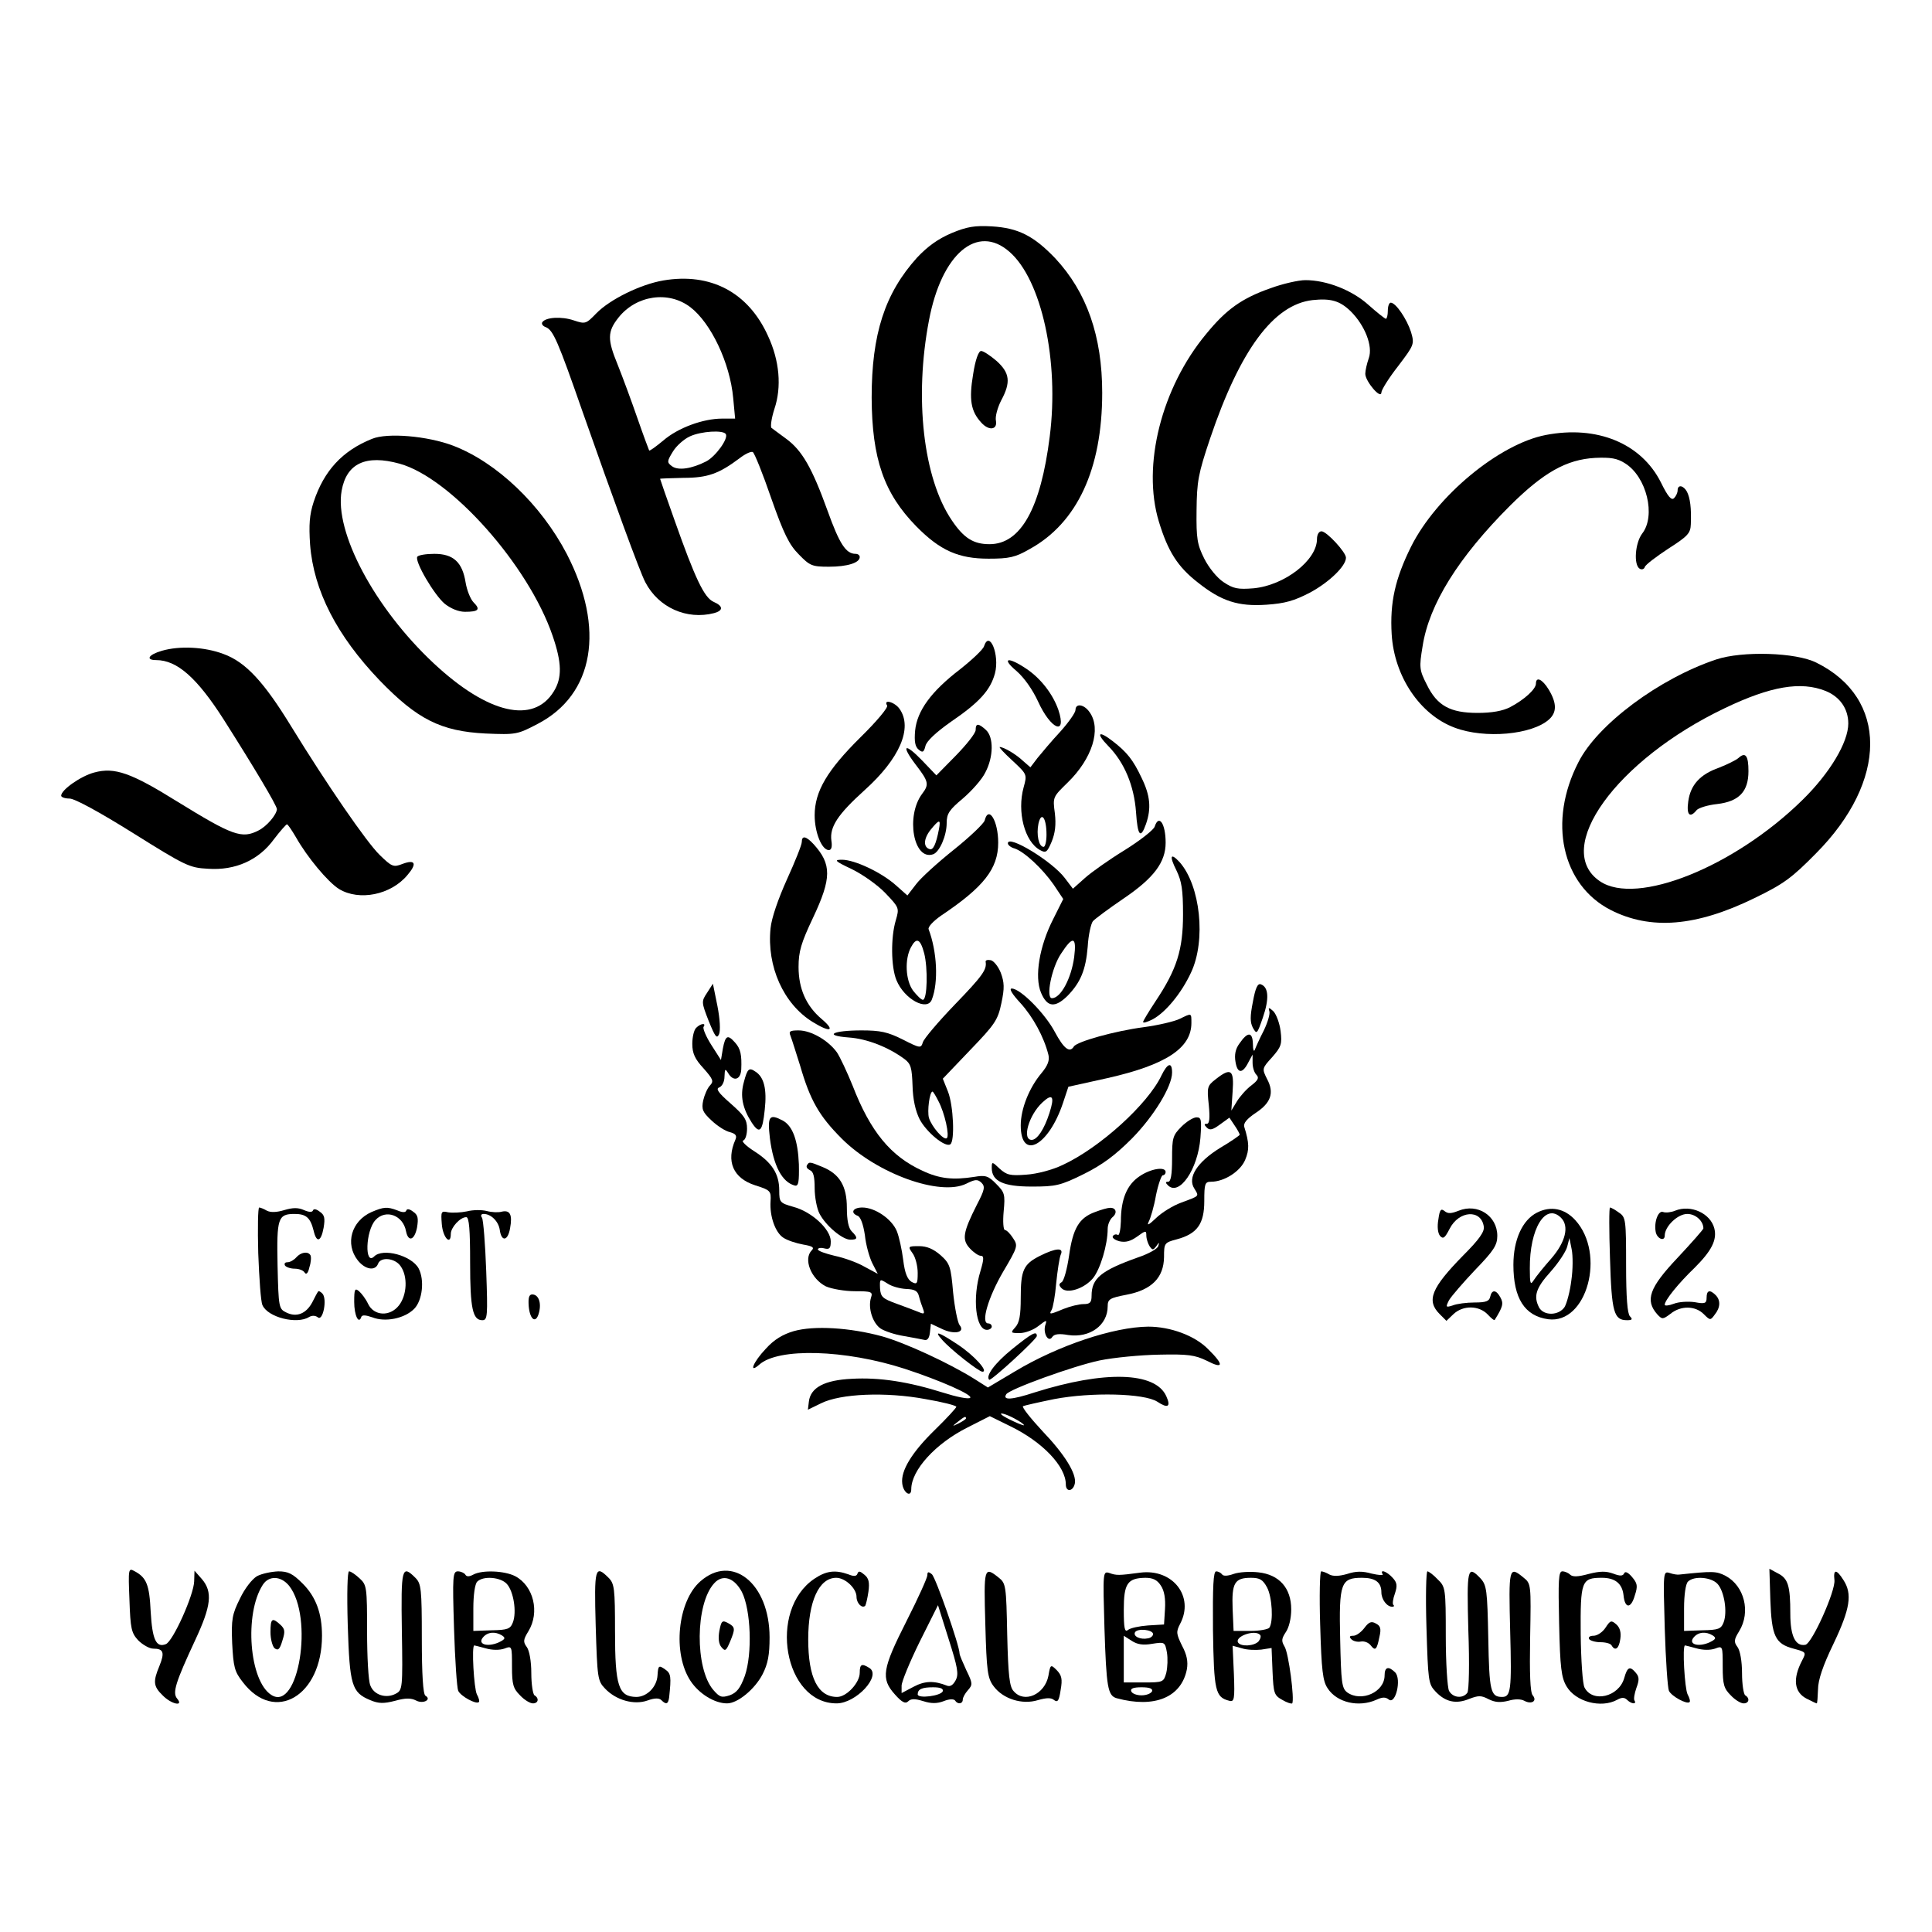 <?xml version="1.0" standalone="no"?>
<!DOCTYPE svg PUBLIC "-//W3C//DTD SVG 20010904//EN"
 "http://www.w3.org/TR/2001/REC-SVG-20010904/DTD/svg10.dtd">
<svg version="1.0" xmlns="http://www.w3.org/2000/svg"
 width="600pt" height="600pt" viewBox="0 0 600 600"
 preserveAspectRatio="xMidYMid meet">
<g transform="translate(0,600) scale(0.1,-0.1)"
fill="#000000" stroke="none">
<path d="M2955 5276 c-42 -18 -74 -41 -107 -76 -100 -111 -141 -237 -141 -435
1 -190 38 -297 139 -400 74 -75 131 -100 224 -100 64 0 83 4 128 30 147 81
225 248 225 485 0 176 -48 313 -146 418 -67 70 -115 94 -197 99 -53 3 -77 -1
-125 -21z m180 -58 c100 -87 155 -340 125 -574 -28 -223 -90 -334 -187 -334
-50 0 -80 19 -117 74 -89 131 -117 381 -71 621 39 207 150 301 250 213z"/>
<path d="M3022 4837 c-13 -78 -7 -114 25 -149 24 -27 51 -23 46 5 -3 13 5 41
16 63 31 57 27 86 -14 123 -20 17 -41 31 -48 31 -8 0 -18 -27 -25 -73z"/>
<path d="M2060 5129 c-71 -12 -166 -59 -208 -102 -32 -33 -34 -34 -70 -22 -38
13 -88 10 -98 -6 -3 -5 2 -12 11 -15 23 -9 38 -44 114 -262 97 -276 178 -498
195 -530 41 -79 129 -118 214 -96 29 8 28 22 -2 35 -29 13 -57 72 -121 253
-25 70 -45 128 -45 129 0 1 33 2 73 3 75 0 110 13 174 61 18 14 36 22 41 19 5
-3 31 -67 57 -143 39 -111 56 -145 86 -175 34 -35 41 -38 93 -38 57 0 96 12
96 30 0 6 -6 10 -13 10 -30 0 -50 31 -87 134 -48 133 -79 187 -128 223 -20 15
-41 30 -46 34 -4 4 0 31 9 59 23 68 16 150 -20 227 -61 135 -178 197 -325 172z
m84 -83 c64 -49 123 -173 133 -282 l6 -64 -40 0 c-60 0 -138 -29 -183 -68 -23
-19 -42 -33 -44 -31 -1 2 -18 47 -36 99 -18 52 -46 128 -62 168 -32 78 -32
102 3 146 55 69 155 84 223 32z m110 -394 c9 -14 -32 -70 -61 -85 -45 -23 -87
-29 -106 -15 -16 12 -16 15 3 46 11 18 35 39 53 47 35 16 103 20 111 7z"/>
<path d="M3946 5105 c-89 -31 -138 -66 -200 -142 -139 -167 -200 -409 -147
-583 28 -92 58 -140 121 -189 73 -58 125 -75 213 -69 58 4 86 12 136 38 59 32
111 82 111 108 0 17 -60 82 -76 82 -8 0 -14 -10 -14 -24 0 -66 -101 -144 -197
-153 -49 -4 -63 -1 -93 19 -20 13 -46 45 -60 73 -22 44 -25 62 -24 150 1 90 5
113 42 223 93 275 197 416 318 430 57 6 85 -2 119 -35 44 -44 69 -108 56 -145
-6 -17 -11 -39 -11 -49 0 -23 49 -81 50 -58 0 8 23 45 52 82 50 66 51 68 40
106 -13 40 -47 91 -63 91 -5 0 -9 -11 -9 -25 0 -14 -3 -25 -6 -25 -3 0 -27 19
-54 43 -51 46 -130 77 -196 77 -21 0 -70 -11 -108 -25z"/>
<path d="M4800 4649 c-144 -28 -339 -189 -418 -347 -49 -99 -66 -173 -60 -272
8 -131 88 -250 196 -290 93 -35 240 -22 293 26 24 22 24 50 -1 92 -20 33 -40
42 -40 19 0 -17 -36 -50 -80 -73 -23 -12 -57 -18 -101 -18 -85 0 -126 22 -158
88 -23 45 -24 53 -13 119 20 130 111 276 272 437 103 102 174 143 264 148 48
2 68 -1 93 -17 67 -42 96 -163 53 -218 -22 -29 -27 -97 -8 -109 6 -4 14 -2 16
5 2 7 35 32 73 57 61 39 69 48 70 76 2 50 -2 81 -12 101 -11 20 -29 23 -29 4
0 -7 -5 -18 -11 -24 -8 -8 -19 4 -41 49 -61 121 -198 178 -358 147z"/>
<path d="M1155 4637 c-92 -37 -149 -99 -181 -196 -13 -40 -15 -71 -11 -132 11
-143 83 -283 216 -422 117 -121 190 -158 329 -165 95 -4 99 -3 162 30 175 91
210 296 90 528 -80 153 -217 284 -353 336 -79 30 -204 41 -252 21z m86 -77
c159 -44 400 -315 475 -534 29 -84 30 -131 4 -173 -63 -103 -205 -70 -373 87
-184 172 -309 408 -286 536 15 85 75 113 180 84z"/>
<path d="M1296 4271 c-9 -14 52 -118 85 -146 19 -15 43 -25 63 -25 42 0 49 7
27 29 -10 10 -21 38 -25 62 -10 63 -38 89 -97 89 -26 0 -50 -4 -53 -9z"/>
<path d="M3056 3993 c-3 -10 -37 -42 -75 -72 -90 -69 -133 -129 -139 -190 -3
-34 0 -50 11 -59 12 -10 16 -9 21 11 3 15 33 43 80 76 88 60 122 98 136 150
15 57 -17 136 -34 84z"/>
<path d="M503 3979 c-42 -12 -52 -29 -18 -29 65 0 127 -55 210 -185 94 -148
165 -267 165 -278 -1 -17 -31 -53 -57 -66 -52 -27 -81 -16 -253 90 -143 89
-194 107 -257 90 -42 -11 -103 -54 -103 -72 0 -5 12 -9 26 -9 16 0 93 -42 197
-107 163 -102 175 -108 233 -111 85 -6 158 27 205 92 19 25 37 45 40 46 3 0
15 -18 28 -40 35 -62 99 -139 134 -161 63 -38 161 -18 212 43 31 36 25 50 -15
35 -28 -11 -33 -9 -71 28 -41 40 -164 219 -274 398 -85 139 -142 201 -211 226
-58 22 -136 26 -191 10z"/>
<path d="M5330 3952 c-177 -59 -369 -202 -428 -319 -95 -184 -52 -381 100
-459 124 -63 265 -52 447 37 91 44 116 63 190 138 225 226 225 483 2 593 -63
32 -230 37 -311 10z m340 -98 c44 -18 70 -55 70 -101 0 -58 -57 -154 -143
-238 -211 -207 -514 -329 -628 -252 -149 100 50 377 388 538 142 68 236 84
313 53z"/>
<path d="M5399 3646 c-8 -7 -35 -20 -60 -30 -60 -21 -89 -54 -96 -105 -6 -42
5 -53 26 -27 6 7 35 16 64 19 68 8 97 39 97 102 0 48 -9 61 -31 41z"/>
<path d="M3157 3916 c24 -21 50 -58 67 -95 39 -86 90 -108 63 -26 -17 49 -54
97 -98 127 -59 40 -81 35 -32 -6z"/>
<path d="M2755 3809 c4 -6 -33 -50 -83 -99 -103 -102 -142 -168 -142 -242 0
-53 22 -108 44 -108 8 0 11 10 8 29 -6 43 20 82 103 157 109 98 150 193 109
252 -15 22 -52 32 -39 11z"/>
<path d="M3340 3795 c0 -8 -21 -38 -47 -67 -27 -29 -58 -66 -71 -82 l-22 -29
-23 20 c-22 21 -60 43 -72 43 -4 0 14 -19 39 -42 46 -43 46 -43 35 -83 -21
-76 3 -169 51 -195 18 -10 22 -7 36 26 11 27 14 53 10 88 -7 51 -6 51 40 96
76 74 105 166 68 218 -17 25 -44 29 -44 7z m-90 -387 c0 -21 -4 -38 -9 -38
-15 0 -23 38 -16 72 9 40 25 18 25 -34z"/>
<path d="M3030 3733 c0 -10 -28 -45 -61 -79 l-61 -62 -44 46 c-55 57 -67 49
-20 -13 40 -52 42 -61 20 -90 -52 -69 -27 -209 34 -188 20 7 42 58 42 97 0 29
8 41 50 76 28 24 60 60 70 81 26 49 26 110 2 132 -24 22 -32 21 -32 0z m-114
-308 c-9 -47 -18 -66 -29 -62 -20 6 -19 32 3 60 27 33 32 34 26 2z"/>
<path d="M3442 3683 c50 -51 80 -123 86 -205 5 -74 14 -85 31 -37 17 49 13 89
-14 144 -26 55 -45 79 -89 113 -45 35 -54 26 -14 -15z"/>
<path d="M3058 3452 c-3 -10 -46 -51 -96 -91 -50 -40 -103 -88 -117 -107 l-27
-35 -36 32 c-45 40 -128 79 -167 79 -26 0 -23 -4 30 -29 33 -16 80 -49 104
-74 44 -46 44 -47 33 -85 -16 -53 -15 -145 2 -186 24 -59 96 -98 110 -60 21
54 16 149 -10 218 -3 7 14 25 38 42 133 89 178 146 178 227 0 68 -30 117 -42
69z m-188 -412 c12 -46 10 -145 -4 -145 -5 0 -18 13 -30 28 -24 32 -27 98 -7
135 17 32 29 27 41 -18z"/>
<path d="M3586 3433 c-3 -10 -45 -43 -93 -73 -49 -30 -104 -69 -124 -87 l-37
-33 -25 33 c-39 52 -177 136 -177 108 0 -5 9 -13 21 -16 30 -10 86 -62 121
-112 l30 -45 -31 -62 c-43 -84 -59 -179 -38 -229 19 -45 43 -48 82 -10 41 42
57 81 63 153 2 36 10 71 16 79 6 7 49 39 96 71 93 63 130 112 130 173 0 59
-21 90 -34 50z m-250 -405 c-9 -67 -42 -128 -69 -128 -20 0 -1 95 28 138 37
57 49 54 41 -10z"/>
<path d="M2490 3385 c0 -9 -21 -61 -46 -116 -27 -60 -48 -120 -51 -152 -12
-118 40 -235 131 -291 55 -34 72 -28 27 10 -47 40 -71 93 -71 161 0 48 8 75
45 153 58 123 58 166 2 228 -24 26 -37 28 -37 7z"/>
<path d="M3653 3298 c17 -35 21 -61 21 -138 0 -109 -19 -170 -85 -269 -21 -32
-39 -61 -39 -65 0 -4 13 0 29 8 40 21 90 81 120 146 47 100 29 270 -36 343
-28 30 -32 19 -10 -25z"/>
<path d="M3061 3013 c4 -24 -9 -43 -95 -132 -52 -54 -97 -107 -100 -118 -6
-19 -8 -19 -63 9 -46 23 -69 28 -127 28 -91 0 -120 -16 -40 -22 57 -4 123 -30
173 -67 20 -15 23 -27 25 -83 1 -42 9 -78 22 -104 21 -40 79 -88 95 -78 15 9
10 121 -7 164 l-16 40 85 89 c77 80 86 93 97 146 10 47 9 64 -2 94 -8 20 -22
37 -31 39 -10 2 -17 0 -16 -5z m-147 -432 c20 -37 36 -110 26 -116 -10 -6 -46
35 -55 63 -6 21 2 82 11 82 2 0 10 -13 18 -29z"/>
<path d="M3891 2889 c-9 -45 -9 -64 0 -81 12 -21 13 -20 31 32 20 58 18 94 -6
103 -10 4 -17 -10 -25 -54z"/>
<path d="M2196 2917 c-18 -27 -18 -29 5 -88 20 -49 25 -56 32 -41 5 11 3 47
-5 88 l-14 69 -18 -28z"/>
<path d="M3169 2885 c39 -43 73 -105 87 -161 4 -17 -2 -33 -21 -56 -39 -46
-65 -112 -65 -163 0 -110 86 -65 131 69 l17 51 122 27 c181 41 260 93 260 171
0 32 1 31 -36 13 -16 -8 -67 -20 -112 -26 -91 -12 -208 -45 -217 -60 -13 -21
-31 -7 -59 45 -30 57 -107 135 -134 135 -9 0 1 -17 27 -45z m90 -342 c-16 -50
-38 -83 -55 -83 -31 0 -9 77 33 116 32 30 39 19 22 -33z"/>
<path d="M3942 2860 c3 -8 -5 -35 -17 -60 -13 -25 -25 -52 -28 -60 -3 -8 -6 0
-6 18 -1 38 -16 39 -42 1 -12 -16 -16 -35 -12 -57 6 -37 22 -37 40 -1 l13 24
0 -25 c0 -15 5 -31 12 -38 9 -9 5 -17 -16 -33 -16 -12 -36 -35 -45 -50 l-17
-28 4 59 c5 68 -5 76 -53 38 -26 -20 -27 -25 -21 -80 4 -41 2 -58 -6 -58 -9 0
-9 -3 0 -12 9 -9 18 -7 41 10 l29 21 16 -24 c9 -13 16 -26 16 -29 0 -2 -27
-21 -61 -41 -71 -44 -102 -92 -80 -126 15 -25 18 -22 -41 -44 -25 -9 -61 -31
-79 -49 -20 -19 -28 -24 -22 -11 6 11 17 48 23 83 7 34 17 62 21 62 5 0 9 5 9
10 0 18 -46 11 -81 -13 -39 -26 -58 -71 -58 -140 -1 -27 -5 -46 -10 -42 -5 3
-12 1 -15 -4 -3 -5 6 -12 21 -16 19 -4 34 0 55 15 26 19 28 19 28 3 0 -10 5
-25 10 -33 9 -13 11 -13 21 0 9 13 10 13 6 0 -2 -8 -30 -24 -63 -35 -115 -41
-144 -65 -144 -119 0 -21 -5 -26 -25 -26 -14 0 -42 -7 -62 -15 -43 -18 -46
-18 -37 -3 4 7 11 44 14 82 4 39 10 79 14 89 11 23 -14 22 -64 -3 -52 -26 -60
-45 -60 -131 0 -53 -4 -77 -17 -91 -15 -17 -15 -18 14 -18 17 0 43 10 58 22
26 20 27 20 21 2 -7 -25 10 -55 22 -36 6 9 21 11 49 6 67 -10 123 30 123 89 0
22 6 26 58 36 79 15 116 53 117 117 0 43 1 45 39 55 64 17 86 48 86 119 0 54
2 60 21 60 41 0 91 32 106 68 13 31 13 52 -3 103 -3 11 9 25 36 43 47 31 58
62 35 105 -16 32 -16 33 16 68 28 32 31 41 26 81 -3 24 -13 51 -22 61 -14 13
-17 13 -13 1z"/>
<path d="M2162 2808 c-7 -7 -12 -29 -12 -50 0 -29 8 -47 35 -76 30 -34 32 -40
20 -53 -8 -8 -17 -29 -21 -46 -6 -28 -2 -37 26 -63 18 -17 43 -33 57 -36 18
-5 22 -11 17 -23 -30 -68 -7 -120 61 -142 48 -15 50 -18 48 -50 -3 -47 15 -97
40 -113 12 -8 39 -17 61 -21 29 -5 36 -9 27 -18 -27 -27 -2 -89 44 -112 18 -8
59 -15 90 -15 52 0 56 -2 50 -20 -10 -32 5 -79 30 -96 12 -8 45 -19 71 -23 27
-5 56 -10 64 -12 10 -3 16 5 18 23 l3 27 34 -16 c39 -19 74 -11 55 12 -6 8
-15 53 -20 101 -7 81 -10 90 -39 116 -22 19 -42 28 -67 28 -34 0 -35 -1 -20
-22 9 -12 16 -40 16 -61 0 -34 -2 -37 -19 -28 -13 8 -21 27 -26 68 -4 32 -13
73 -20 90 -16 38 -68 73 -107 73 -30 0 -38 -17 -14 -26 9 -4 17 -27 22 -60 3
-30 14 -69 23 -87 l17 -33 -41 22 c-22 13 -64 28 -93 34 -29 7 -52 15 -52 20
0 4 9 6 20 3 16 -4 20 0 20 22 0 37 -59 92 -116 107 -42 12 -44 14 -44 51 0
52 -23 87 -78 122 -25 16 -40 31 -34 33 7 2 12 19 12 37 0 28 -9 41 -51 78
-39 34 -47 46 -35 50 9 4 16 18 16 34 1 24 2 25 11 11 16 -28 39 -22 41 10 2
46 -2 65 -19 84 -23 26 -30 23 -38 -18 l-6 -36 -30 47 c-16 25 -27 51 -24 56
9 13 -9 11 -23 -3z m652 -811 c27 -1 36 -6 40 -23 3 -12 9 -30 13 -40 5 -14 3
-16 -13 -9 -10 4 -41 16 -69 26 -44 16 -50 21 -52 48 -1 30 -1 30 23 15 13 -9
39 -16 58 -17z"/>
<path d="M2455 2783 c4 -10 17 -52 30 -93 31 -107 59 -156 129 -226 109 -109
306 -180 387 -140 28 14 35 14 47 3 12 -12 10 -22 -14 -68 -44 -87 -47 -109
-22 -136 12 -13 27 -23 34 -23 10 0 10 -10 -1 -47 -26 -84 -15 -183 20 -183 8
0 15 5 15 10 0 6 -5 10 -11 10 -24 0 0 81 46 160 46 78 47 81 31 105 -9 14
-20 25 -25 25 -5 0 -7 26 -4 58 5 53 3 59 -23 85 -25 26 -34 28 -69 22 -65
-10 -107 -6 -160 19 -99 45 -162 122 -217 264 -17 42 -39 89 -49 104 -27 37
-80 68 -119 68 -27 0 -31 -3 -25 -17z"/>
<path d="M3607 2660 c-42 -89 -192 -225 -307 -278 -31 -15 -80 -28 -113 -30
-50 -4 -61 -1 -83 19 -23 22 -24 22 -24 2 0 -41 35 -58 124 -58 75 0 89 3 162
39 58 29 97 58 149 110 68 69 125 162 125 205 0 34 -14 30 -33 -9z"/>
<path d="M2310 2639 c-12 -43 -4 -81 25 -126 24 -36 33 -28 40 41 7 63 -2 101
-29 118 -20 14 -25 9 -36 -33z"/>
<path d="M2391 2465 c11 -86 38 -137 78 -147 11 -2 13 12 12 66 -3 74 -19 119
-50 136 -42 22 -48 14 -40 -55z"/>
<path d="M3669 2501 c-27 -27 -29 -35 -29 -100 0 -49 -4 -71 -12 -71 -9 0 -9
-3 -1 -11 35 -35 93 49 101 147 4 56 3 64 -12 64 -10 0 -31 -13 -47 -29z"/>
<path d="M2506 2381 c-3 -5 1 -11 9 -15 11 -4 15 -20 15 -56 0 -28 7 -64 15
-79 19 -37 71 -81 96 -81 23 0 24 6 4 26 -10 10 -15 35 -15 73 0 67 -22 105
-76 127 -39 16 -41 17 -48 5z"/>
<path d="M802 2108 c3 -79 8 -151 13 -161 16 -38 107 -61 145 -37 9 5 19 5 27
-1 16 -14 30 58 14 74 -6 6 -12 9 -13 6 -2 -2 -10 -17 -18 -33 -19 -36 -49
-48 -81 -32 -23 11 -24 16 -27 145 -3 148 1 161 53 161 36 0 49 -12 59 -52 9
-39 23 -35 31 9 5 30 3 40 -12 50 -10 8 -19 10 -21 4 -2 -6 -12 -6 -28 1 -18
8 -34 8 -61 0 -23 -7 -42 -8 -54 -2 -10 6 -21 10 -24 10 -4 0 -5 -64 -3 -142z"/>
<path d="M1154 2236 c-63 -28 -83 -99 -43 -150 23 -29 54 -34 63 -11 8 23 53
18 70 -7 23 -32 20 -90 -5 -122 -28 -36 -78 -33 -96 5 -7 15 -20 32 -28 39
-13 11 -15 6 -15 -33 0 -42 14 -71 22 -47 2 7 14 6 34 -1 40 -16 100 -4 130
26 26 26 33 90 14 126 -22 40 -111 64 -138 37 -30 -30 -27 79 4 113 32 35 86
15 95 -35 7 -34 26 -28 34 11 5 30 3 40 -12 50 -10 8 -19 10 -21 4 -2 -7 -12
-7 -28 0 -32 12 -42 11 -80 -5z"/>
<path d="M1450 2238 c-19 -4 -45 -5 -58 -3 -22 5 -23 3 -20 -36 3 -42 28 -69
28 -31 0 20 29 52 48 52 9 0 12 -40 12 -141 0 -143 8 -179 38 -179 16 0 17 13
12 152 -3 84 -9 159 -13 166 -5 7 -3 12 5 12 23 0 46 -23 50 -49 5 -38 25 -36
32 4 8 43 0 58 -26 52 -10 -3 -31 -2 -46 2 -15 4 -43 4 -62 -1z"/>
<path d="M3401 2236 c-50 -18 -69 -51 -81 -136 -6 -41 -16 -78 -23 -82 -9 -5
-9 -10 0 -19 18 -18 70 -1 97 31 23 28 46 104 46 154 0 13 7 29 15 36 16 13
11 30 -8 29 -7 0 -28 -6 -46 -13z"/>
<path d="M4467 2213 c-4 -22 -2 -42 5 -51 10 -11 15 -7 30 22 29 57 98 61 106
7 3 -16 -15 -41 -64 -90 -99 -101 -115 -140 -73 -182 l21 -21 22 21 c30 28 79
27 106 -1 11 -12 21 -20 22 -17 25 40 28 51 18 69 -13 25 -27 26 -32 3 -3 -14
-13 -18 -48 -18 -25 0 -56 -4 -68 -9 -22 -7 -23 -6 -12 16 7 12 44 55 81 94
58 60 69 77 69 106 0 62 -61 102 -120 78 -23 -9 -33 -10 -44 -1 -11 9 -15 4
-19 -26z"/>
<path d="M4773 2234 c-45 -23 -73 -84 -73 -162 0 -104 35 -159 108 -169 120
-16 180 203 84 308 -33 36 -76 45 -119 23z m75 -16 c26 -26 14 -75 -30 -126
-24 -27 -48 -57 -55 -68 -10 -16 -12 -11 -12 36 -1 125 49 206 97 158z m32
-194 c-4 -34 -14 -71 -21 -83 -18 -27 -64 -28 -79 -2 -18 35 -11 60 35 111 25
28 48 63 52 78 l7 27 7 -35 c4 -19 4 -63 -1 -96z"/>
<path d="M5000 2092 c5 -168 12 -192 53 -192 16 0 18 3 9 12 -8 8 -12 58 -12
159 0 141 -1 149 -22 163 -12 9 -25 16 -28 16 -3 0 -3 -71 0 -158z"/>
<path d="M5202 2240 c-12 -5 -29 -7 -37 -4 -15 6 -29 -31 -23 -62 4 -21 28
-31 28 -11 0 28 40 67 70 67 26 0 50 -22 50 -45 0 -3 -36 -44 -80 -91 -88 -93
-102 -132 -63 -176 15 -16 17 -16 41 2 32 26 77 25 103 -1 20 -20 21 -20 34
-2 18 22 19 45 3 61 -18 18 -28 15 -28 -8 0 -18 -5 -20 -37 -14 -21 3 -50 1
-65 -5 -16 -6 -28 -7 -28 -3 0 14 43 67 93 115 52 52 70 86 61 122 -12 47 -73
75 -122 55z"/>
<path d="M920 2095 c-7 -8 -19 -15 -27 -15 -8 0 -11 -4 -8 -10 3 -5 17 -10 30
-10 13 0 27 -5 31 -12 5 -8 11 -2 15 17 5 15 6 32 3 37 -8 13 -30 9 -44 -7z"/>
<path d="M1642 1943 c4 -43 23 -55 32 -19 8 31 -2 56 -21 56 -10 0 -13 -10
-11 -37z"/>
<path d="M2465 1866 c-34 -10 -61 -26 -87 -55 -39 -41 -54 -79 -20 -49 59 53
267 47 452 -13 110 -36 212 -81 203 -90 -5 -5 -43 3 -84 16 -108 34 -198 48
-284 43 -84 -4 -128 -27 -133 -71 l-3 -25 41 20 c60 30 201 36 324 13 53 -9
96 -20 96 -24 0 -3 -30 -36 -66 -71 -73 -71 -107 -128 -102 -167 3 -29 28 -45
28 -18 0 59 75 142 175 192 l69 35 63 -31 c101 -49 173 -125 173 -181 0 -25
23 -22 28 3 6 30 -32 91 -101 163 -37 40 -64 74 -60 77 4 2 48 12 97 22 116
22 279 18 320 -8 33 -22 43 -16 28 17 -34 76 -192 80 -408 12 -73 -24 -101
-25 -89 -6 10 16 209 88 290 105 44 9 127 17 185 18 89 2 111 -1 148 -19 52
-27 54 -13 4 36 -41 42 -117 70 -186 70 -107 -1 -279 -58 -414 -139 l-84 -50
-41 26 c-78 49 -216 113 -288 133 -99 27 -211 34 -274 16z m685 -271 c17 -9
30 -18 30 -21 0 -4 -59 23 -69 32 -10 9 13 3 39 -11z m-150 0 c0 -2 -10 -9
-22 -15 -22 -11 -22 -10 -4 4 21 17 26 19 26 11z"/>
<path d="M2926 1839 c26 -30 114 -99 125 -99 20 0 -25 50 -76 84 -62 41 -76
45 -49 15z"/>
<path d="M3143 1810 c-53 -43 -83 -83 -71 -95 5 -5 148 126 148 136 0 17 -15
9 -77 -41z"/>
<path d="M402 1032 c3 -90 6 -103 27 -126 14 -14 35 -26 47 -26 32 0 36 -12
19 -54 -20 -48 -19 -63 10 -91 27 -28 67 -36 45 -10 -15 18 -5 50 56 181 50
107 55 150 21 190 l-23 26 -1 -33 c-1 -42 -66 -187 -88 -195 -30 -12 -42 14
-47 100 -4 85 -13 107 -51 127 -18 10 -19 7 -15 -89z"/>
<path d="M5498 1031 c4 -112 15 -136 72 -151 40 -11 40 -11 26 -38 -29 -56
-24 -97 14 -117 16 -8 30 -15 32 -15 2 0 3 19 4 43 0 29 15 74 48 142 52 109
59 155 31 198 -22 35 -32 34 -28 0 4 -33 -69 -196 -90 -201 -31 -6 -47 27 -47
96 0 88 -7 110 -39 126 l-26 14 3 -97z"/>
<path d="M798 1105 c-15 -9 -38 -38 -53 -70 -24 -48 -27 -64 -24 -138 4 -74 7
-88 33 -121 99 -130 246 -43 246 144 0 70 -19 121 -60 162 -31 31 -45 38 -76
38 -22 -1 -51 -7 -66 -15z m100 -30 c77 -98 29 -392 -55 -339 -69 43 -85 252
-27 342 19 30 57 28 82 -3z"/>
<path d="M840 931 c0 -21 6 -44 13 -50 11 -8 16 -3 24 24 9 28 8 36 -6 49 -26
24 -31 20 -31 -23z"/>
<path d="M1080 952 c6 -186 12 -208 70 -232 26 -11 42 -11 77 -2 32 9 49 9 65
1 22 -12 50 3 29 15 -7 5 -11 65 -11 177 0 156 -2 171 -20 189 -42 42 -45 31
-42 -164 3 -180 2 -185 -19 -196 -30 -16 -68 -4 -79 26 -6 14 -10 89 -10 168
0 136 -1 144 -23 164 -13 12 -27 22 -33 22 -5 0 -7 -67 -4 -168z"/>
<path d="M1410 943 c3 -98 9 -185 13 -194 8 -17 56 -43 64 -35 3 2 0 13 -6 24
-9 17 -17 152 -8 152 1 0 17 -4 35 -9 21 -6 43 -6 58 -1 24 9 24 9 24 -56 0
-56 4 -68 25 -89 13 -14 31 -25 40 -25 17 0 20 16 5 25 -5 3 -10 34 -10 69 0
37 -6 70 -14 81 -12 16 -11 23 5 49 36 59 16 141 -41 171 -33 17 -102 20 -130
5 -13 -7 -21 -7 -25 0 -3 5 -14 10 -23 10 -16 0 -17 -15 -12 -177z m164 138
c21 -23 31 -87 19 -119 -8 -21 -16 -24 -66 -25 l-57 -2 0 70 c0 42 5 76 12 83
19 19 73 14 92 -7z m-15 -160 c12 -8 10 -12 -11 -22 -35 -15 -66 -5 -48 16 14
17 38 19 59 6z"/>
<path d="M1850 951 c5 -163 6 -171 29 -195 34 -36 90 -52 132 -37 22 8 36 8
43 1 15 -15 21 -12 24 8 7 66 6 75 -13 88 -19 13 -21 12 -23 -19 -2 -36 -33
-67 -66 -67 -55 1 -66 33 -66 204 0 133 -2 148 -20 166 -42 42 -45 31 -40
-149z"/>
<path d="M2175 1089 c-71 -62 -87 -225 -30 -310 26 -39 74 -69 113 -69 33 0
86 44 110 90 17 33 22 61 22 115 0 167 -116 261 -215 174z m129 -33 c28 -56
33 -192 9 -261 -14 -38 -25 -52 -47 -60 -25 -8 -31 -6 -51 17 -57 67 -56 267
3 331 26 29 62 18 86 -27z"/>
<path d="M2234 935 c-4 -23 -2 -41 7 -51 11 -13 14 -11 26 17 17 41 17 46 -7
59 -17 9 -20 6 -26 -25z"/>
<path d="M2529 1097 c-145 -98 -94 -387 69 -387 61 0 140 86 102 110 -24 15
-30 12 -30 -15 0 -31 -41 -75 -70 -75 -60 0 -90 60 -90 179 0 117 33 191 87
191 28 0 63 -33 63 -59 0 -20 17 -37 27 -28 2 3 7 23 10 44 4 29 1 42 -13 53
-13 11 -18 12 -21 3 -3 -9 -12 -9 -29 -2 -40 14 -68 11 -105 -14z"/>
<path d="M2880 1108 c0 -8 -29 -72 -65 -143 -75 -148 -80 -178 -36 -227 22
-25 33 -30 41 -22 9 9 21 9 47 1 25 -8 43 -8 64 0 17 7 31 7 35 2 8 -13 24
-11 24 3 0 6 7 19 16 29 15 17 15 21 -5 62 -11 24 -21 47 -21 52 0 24 -74 236
-86 246 -11 9 -14 8 -14 -3z m88 -326 c-8 -15 -17 -21 -27 -17 -40 16 -69 15
-103 -3 l-38 -20 0 23 c0 12 25 73 56 136 l57 114 33 -105 c28 -88 32 -109 22
-128z m-40 -34 c-5 -15 -78 -24 -78 -10 0 16 13 22 48 22 22 0 32 -4 30 -12z"/>
<path d="M3060 956 c4 -147 7 -168 26 -193 29 -39 88 -58 137 -43 28 8 42 8
51 0 11 -8 15 -1 20 32 6 34 3 45 -12 61 -19 19 -20 18 -26 -17 -11 -58 -75
-87 -108 -48 -13 13 -17 50 -20 175 -3 153 -4 160 -27 178 -45 36 -46 30 -41
-145z"/>
<path d="M3430 943 c6 -183 10 -209 38 -217 118 -32 201 3 218 90 4 24 0 45
-15 73 -18 37 -19 43 -6 68 45 85 -23 172 -124 159 -67 -9 -74 -9 -96 -1 -20
6 -20 3 -15 -172z m175 133 c11 -16 15 -41 13 -73 l-3 -48 -50 -3 c-27 -2 -55
-8 -62 -14 -10 -8 -13 4 -13 62 0 82 11 99 67 100 24 0 37 -7 48 -24z m-24
-151 c0 -5 -7 -12 -16 -13 -23 -5 -47 6 -40 19 8 13 56 8 56 -6z m-3 -30 c39
6 40 6 46 -27 3 -18 2 -46 -2 -63 -8 -29 -10 -30 -70 -30 l-62 0 0 73 0 72 25
-16 c17 -11 35 -14 63 -9z m0 -147 c-3 -7 -17 -13 -33 -13 -16 0 -30 6 -32 13
-3 8 7 12 32 12 25 0 35 -4 33 -12z"/>
<path d="M3767 938 c3 -190 7 -209 51 -220 15 -4 17 5 14 83 l-4 88 29 -8 c15
-5 43 -6 60 -4 l32 5 3 -73 c3 -68 5 -74 30 -88 15 -9 29 -13 31 -11 8 10 -11
158 -24 177 -10 17 -9 24 4 44 10 14 17 43 17 71 0 66 -37 108 -102 115 -26 3
-60 1 -77 -5 -19 -7 -33 -7 -36 -1 -4 5 -12 9 -18 9 -9 0 -11 -46 -10 -182z
m168 132 c16 -30 20 -107 7 -125 -4 -5 -30 -10 -59 -10 l-52 0 -3 69 c-3 80 6
96 57 96 28 0 37 -6 50 -30z m-22 -147 c4 -3 2 -12 -4 -20 -13 -15 -55 -18
-64 -4 -11 19 52 41 68 24z"/>
<path d="M4100 952 c4 -139 8 -173 23 -195 29 -45 97 -60 151 -36 19 9 29 9
39 1 21 -17 40 63 20 84 -21 21 -33 17 -33 -9 0 -52 -72 -84 -116 -53 -17 13
-19 30 -22 166 -4 174 2 190 68 190 41 0 60 -14 60 -45 0 -22 17 -45 34 -45 5
0 7 3 3 6 -3 3 -1 19 5 35 8 24 7 34 -7 49 -18 20 -41 28 -31 11 3 -4 -12 -3
-34 2 -28 8 -49 8 -76 -1 -24 -7 -43 -8 -55 -2 -10 6 -21 10 -26 10 -4 0 -6
-76 -3 -168z"/>
<path d="M4430 946 c5 -166 6 -176 28 -199 31 -33 64 -40 105 -23 29 11 37 11
60 -1 20 -10 36 -11 61 -5 20 6 39 6 50 0 22 -12 41 -1 26 17 -8 9 -10 68 -8
180 3 165 3 167 -21 186 -45 37 -46 31 -41 -168 5 -182 2 -203 -25 -203 -36 0
-40 18 -43 182 -3 150 -5 165 -24 186 -41 43 -43 32 -38 -160 4 -105 2 -188
-3 -195 -14 -19 -45 -16 -57 6 -5 11 -10 86 -10 171 0 147 -1 152 -25 175 -13
14 -28 25 -32 25 -4 0 -6 -78 -3 -174z"/>
<path d="M4842 958 c3 -138 7 -168 23 -195 28 -48 107 -69 157 -42 14 8 23 8
31 0 13 -13 31 -15 23 -2 -3 4 0 22 6 39 9 24 9 34 -1 46 -19 23 -27 20 -37
-16 -17 -58 -98 -77 -123 -29 -6 10 -11 85 -12 166 -1 165 2 175 66 175 41 0
63 -18 67 -54 4 -42 23 -43 35 -1 10 30 8 38 -9 58 -12 14 -21 18 -24 11 -4
-9 -13 -9 -34 -1 -22 8 -41 8 -76 -1 -33 -9 -50 -10 -58 -2 -5 5 -16 10 -24
10 -12 0 -13 -28 -10 -162z"/>
<path d="M5170 943 c3 -98 9 -185 13 -194 8 -17 56 -43 64 -35 3 2 0 13 -6 24
-9 17 -17 152 -8 152 1 0 17 -4 35 -9 21 -6 43 -6 58 -1 24 9 24 9 24 -56 0
-56 4 -68 25 -89 13 -14 31 -25 40 -25 17 0 20 16 5 25 -5 3 -10 34 -10 69 0
37 -6 70 -14 81 -12 16 -11 23 5 49 37 60 16 141 -42 172 -29 15 -40 15 -144
4 -5 -1 -19 1 -30 5 -20 6 -20 3 -15 -172z m164 138 c21 -23 31 -87 19 -119
-8 -21 -16 -24 -66 -25 l-57 -2 0 70 c0 42 5 76 12 83 19 19 73 14 92 -7z
m-15 -160 c12 -8 10 -12 -11 -22 -35 -15 -66 -5 -48 16 14 17 38 19 59 6z"/>
<path d="M4237 944 c-10 -13 -25 -24 -34 -24 -12 0 -14 -3 -6 -11 6 -6 19 -9
29 -7 11 2 24 -3 31 -12 14 -18 19 -14 27 27 6 25 3 34 -11 41 -14 8 -22 5
-36 -14z"/>
<path d="M4986 945 c-9 -14 -26 -25 -37 -25 -11 0 -17 -4 -14 -10 3 -5 19 -10
35 -10 16 0 32 -4 35 -10 11 -19 23 -10 27 20 3 20 -1 35 -12 45 -16 14 -19
13 -34 -10z"/>
</g>
</svg>
